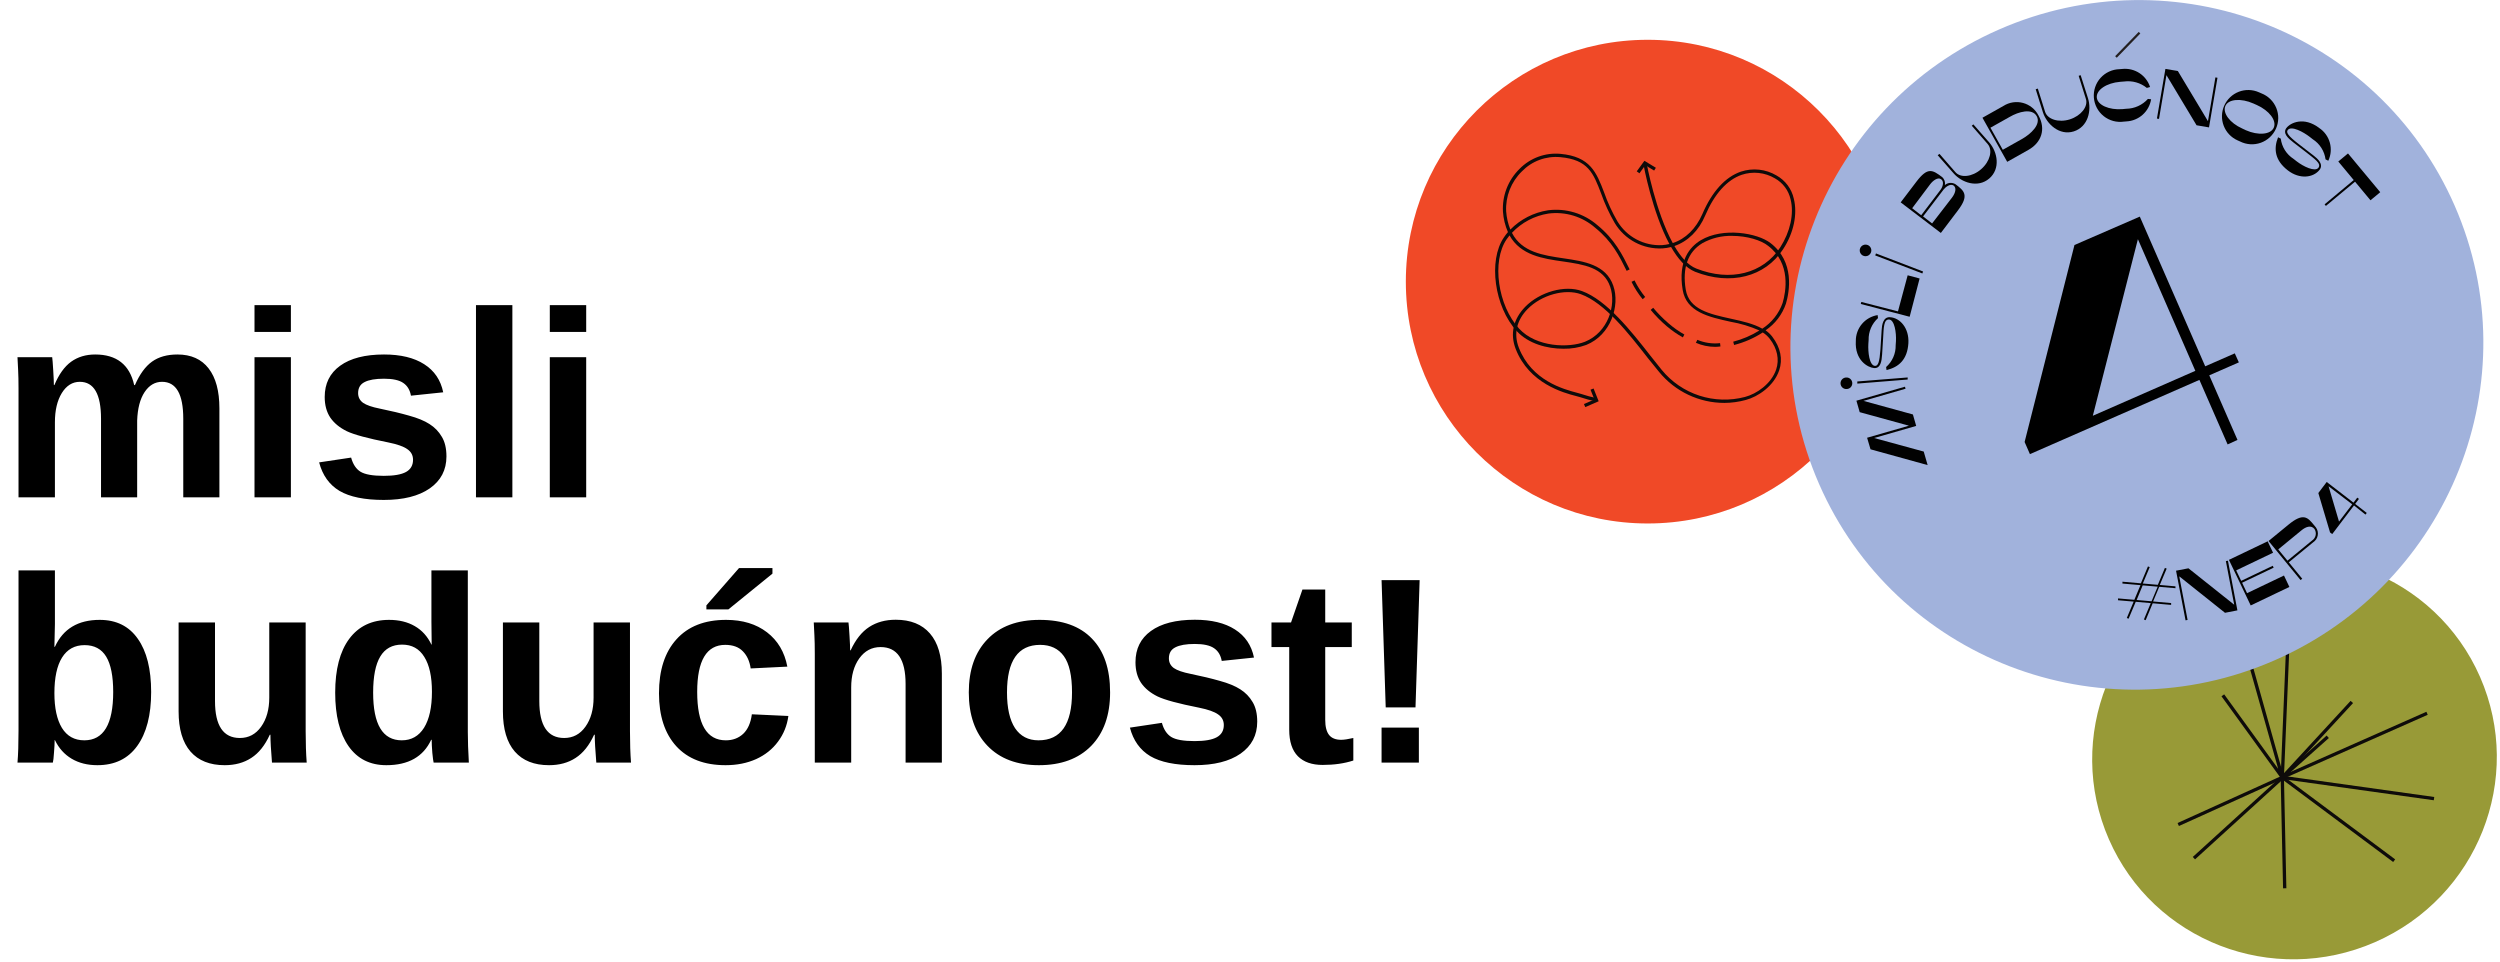 <svg width="754" height="290" viewBox="0 0 754 290" fill="none" xmlns="http://www.w3.org/2000/svg">
    <path d="M30.469 150V126.289C30.469 118.867 28.333 115.156 24.062 115.156C21.849 115.156 20.039 116.289 18.633 118.555C17.253 120.82 16.562 123.75 16.562 127.344V150H5.586V117.188C5.586 114.922 5.547 113.073 5.469 111.641C5.417 110.182 5.352 108.88 5.273 107.734H15.742C15.82 108.229 15.925 109.557 16.055 111.719C16.185 113.854 16.25 115.326 16.25 116.133H16.406C17.76 112.904 19.44 110.56 21.445 109.102C23.477 107.643 25.898 106.914 28.711 106.914C35.169 106.914 39.089 109.987 40.469 116.133H40.703C42.135 112.852 43.854 110.495 45.859 109.062C47.865 107.63 50.417 106.914 53.516 106.914C57.63 106.914 60.768 108.32 62.93 111.133C65.091 113.919 66.172 117.93 66.172 123.164V150H55.273V126.289C55.273 118.867 53.138 115.156 48.867 115.156C46.732 115.156 44.974 116.198 43.594 118.281C42.24 120.339 41.497 123.19 41.367 126.836V150H30.469ZM76.758 100.117V92.031H87.734V100.117H76.758ZM76.758 150V107.734H87.734V150H76.758ZM134.648 137.656C134.648 141.745 132.969 144.961 129.609 147.305C126.276 149.622 121.654 150.781 115.742 150.781C109.935 150.781 105.482 149.87 102.383 148.047C99.31 146.198 97.266 143.333 96.25 139.453L105.898 138.008C106.445 140.013 107.383 141.432 108.711 142.266C110.065 143.099 112.409 143.516 115.742 143.516C118.815 143.516 121.055 143.125 122.461 142.344C123.867 141.562 124.57 140.339 124.57 138.672C124.57 137.318 123.997 136.25 122.852 135.469C121.732 134.661 119.818 133.984 117.109 133.438C110.911 132.214 106.732 131.081 104.57 130.039C102.409 128.971 100.755 127.604 99.609 125.938C98.49 124.245 97.93 122.174 97.93 119.727C97.93 115.69 99.479 112.552 102.578 110.312C105.703 108.047 110.117 106.914 115.82 106.914C120.846 106.914 124.883 107.891 127.93 109.844C131.003 111.797 132.917 114.622 133.672 118.32L123.945 119.336C123.633 117.617 122.865 116.341 121.641 115.508C120.417 114.648 118.477 114.219 115.82 114.219C113.216 114.219 111.263 114.557 109.961 115.234C108.659 115.885 108.008 116.992 108.008 118.555C108.008 119.779 108.503 120.755 109.492 121.484C110.508 122.188 112.201 122.773 114.57 123.242C117.878 123.919 120.807 124.622 123.359 125.352C125.938 126.055 127.995 126.901 129.531 127.891C131.094 128.88 132.331 130.156 133.242 131.719C134.18 133.255 134.648 135.234 134.648 137.656ZM143.555 150V92.031H154.531V150H143.555ZM165.82 100.117V92.031H176.797V100.117H165.82ZM165.82 150V107.734H176.797V150H165.82ZM45.586 208.711C45.586 215.69 44.18 221.12 41.367 225C38.581 228.854 34.583 230.781 29.375 230.781C26.38 230.781 23.789 230.13 21.602 228.828C19.414 227.526 17.734 225.651 16.562 223.203H16.484C16.484 224.115 16.419 225.365 16.289 226.953C16.185 228.542 16.068 229.557 15.938 230H5.273C5.482 227.578 5.586 224.362 5.586 220.352V172.031H16.562V188.203L16.406 195.078H16.562C19.037 189.661 23.542 186.953 30.078 186.953C35.078 186.953 38.906 188.854 41.562 192.656C44.245 196.432 45.586 201.784 45.586 208.711ZM34.141 208.711C34.141 203.919 33.438 200.365 32.031 198.047C30.625 195.729 28.451 194.57 25.508 194.57C22.539 194.57 20.273 195.82 18.711 198.32C17.174 200.794 16.406 204.375 16.406 209.062C16.406 213.542 17.162 217.031 18.672 219.531C20.208 222.031 22.461 223.281 25.43 223.281C31.237 223.281 34.141 218.424 34.141 208.711ZM64.844 187.734V211.445C64.844 218.867 67.344 222.578 72.344 222.578C75 222.578 77.135 221.445 78.75 219.18C80.391 216.888 81.211 213.958 81.211 210.391V187.734H92.188V220.547C92.188 224.141 92.292 227.292 92.5 230H82.031C81.719 226.25 81.562 223.451 81.562 221.602H81.367C79.909 224.805 78.047 227.135 75.781 228.594C73.542 230.052 70.872 230.781 67.773 230.781C63.294 230.781 59.857 229.414 57.461 226.68C55.065 223.919 53.867 219.883 53.867 214.57V187.734H64.844ZM130.781 230C130.677 229.609 130.547 228.633 130.391 227.07C130.26 225.482 130.195 224.167 130.195 223.125H130.039C127.669 228.229 123.164 230.781 116.523 230.781C111.602 230.781 107.799 228.867 105.117 225.039C102.435 221.185 101.094 215.807 101.094 208.906C101.094 201.901 102.5 196.497 105.312 192.695C108.151 188.867 112.161 186.953 117.344 186.953C120.339 186.953 122.917 187.578 125.078 188.828C127.266 190.078 128.945 191.94 130.117 194.414H130.195L130.117 187.461V172.031H141.094V220.781C141.094 223.385 141.198 226.458 141.406 230H130.781ZM130.273 208.633C130.273 204.076 129.505 200.573 127.969 198.125C126.458 195.651 124.219 194.414 121.25 194.414C118.307 194.414 116.12 195.612 114.688 198.008C113.255 200.378 112.539 204.01 112.539 208.906C112.539 218.49 115.417 223.281 121.172 223.281C124.062 223.281 126.302 222.018 127.891 219.492C129.479 216.94 130.273 213.32 130.273 208.633ZM162.656 187.734V211.445C162.656 218.867 165.156 222.578 170.156 222.578C172.812 222.578 174.948 221.445 176.562 219.18C178.203 216.888 179.023 213.958 179.023 210.391V187.734H190V220.547C190 224.141 190.104 227.292 190.312 230H179.844C179.531 226.25 179.375 223.451 179.375 221.602H179.18C177.721 224.805 175.859 227.135 173.594 228.594C171.354 230.052 168.685 230.781 165.586 230.781C161.107 230.781 157.669 229.414 155.273 226.68C152.878 223.919 151.68 219.883 151.68 214.57V187.734H162.656ZM218.828 230.781C212.422 230.781 207.474 228.88 203.984 225.078C200.495 221.25 198.75 215.924 198.75 209.102C198.75 202.122 200.508 196.693 204.023 192.812C207.539 188.906 212.526 186.953 218.984 186.953C223.958 186.953 228.073 188.203 231.328 190.703C234.583 193.203 236.628 196.654 237.461 201.055L226.406 201.602C226.094 199.44 225.312 197.721 224.062 196.445C222.812 195.143 221.042 194.492 218.75 194.492C213.099 194.492 210.273 199.219 210.273 208.672C210.273 218.411 213.151 223.281 218.906 223.281C220.99 223.281 222.734 222.63 224.141 221.328C225.547 220 226.419 218.034 226.758 215.43L237.773 215.938C237.383 218.828 236.341 221.406 234.648 223.672C232.982 225.938 230.781 227.695 228.047 228.945C225.312 230.169 222.24 230.781 218.828 230.781ZM213.047 183.789V182.578L222.891 171.328H232.969V173.008L219.688 183.789H213.047ZM273.125 230V206.289C273.125 198.867 270.612 195.156 265.586 195.156C262.93 195.156 260.781 196.302 259.141 198.594C257.526 200.859 256.719 203.776 256.719 207.344V230H245.742V197.188C245.742 194.922 245.703 193.073 245.625 191.641C245.573 190.182 245.508 188.88 245.43 187.734H255.898C255.977 188.229 256.081 189.557 256.211 191.719C256.341 193.854 256.406 195.326 256.406 196.133H256.562C258.047 192.904 259.909 190.56 262.148 189.102C264.388 187.643 267.057 186.914 270.156 186.914C274.635 186.914 278.073 188.294 280.469 191.055C282.865 193.815 284.062 197.852 284.062 203.164V230H273.125ZM334.805 208.828C334.805 215.677 332.904 221.055 329.102 224.961C325.299 228.841 320.039 230.781 313.32 230.781C306.732 230.781 301.562 228.828 297.812 224.922C294.062 221.016 292.188 215.651 292.188 208.828C292.188 202.031 294.062 196.693 297.812 192.812C301.562 188.906 306.81 186.953 313.555 186.953C320.456 186.953 325.716 188.841 329.336 192.617C332.982 196.367 334.805 201.771 334.805 208.828ZM323.32 208.828C323.32 203.802 322.5 200.156 320.859 197.891C319.219 195.625 316.836 194.492 313.711 194.492C307.044 194.492 303.711 199.271 303.711 208.828C303.711 213.542 304.518 217.135 306.133 219.609C307.773 222.057 310.13 223.281 313.203 223.281C319.948 223.281 323.32 218.464 323.32 208.828ZM379.18 217.656C379.18 221.745 377.5 224.961 374.141 227.305C370.807 229.622 366.185 230.781 360.273 230.781C354.466 230.781 350.013 229.87 346.914 228.047C343.841 226.198 341.797 223.333 340.781 219.453L350.43 218.008C350.977 220.013 351.914 221.432 353.242 222.266C354.596 223.099 356.94 223.516 360.273 223.516C363.346 223.516 365.586 223.125 366.992 222.344C368.398 221.562 369.102 220.339 369.102 218.672C369.102 217.318 368.529 216.25 367.383 215.469C366.263 214.661 364.349 213.984 361.641 213.438C355.443 212.214 351.263 211.081 349.102 210.039C346.94 208.971 345.286 207.604 344.141 205.938C343.021 204.245 342.461 202.174 342.461 199.727C342.461 195.69 344.01 192.552 347.109 190.312C350.234 188.047 354.648 186.914 360.352 186.914C365.378 186.914 369.414 187.891 372.461 189.844C375.534 191.797 377.448 194.622 378.203 198.32L368.477 199.336C368.164 197.617 367.396 196.341 366.172 195.508C364.948 194.648 363.008 194.219 360.352 194.219C357.747 194.219 355.794 194.557 354.492 195.234C353.19 195.885 352.539 196.992 352.539 198.555C352.539 199.779 353.034 200.755 354.023 201.484C355.039 202.188 356.732 202.773 359.102 203.242C362.409 203.919 365.339 204.622 367.891 205.352C370.469 206.055 372.526 206.901 374.062 207.891C375.625 208.88 376.862 210.156 377.773 211.719C378.711 213.255 379.18 215.234 379.18 217.656ZM398.906 230.703C395.677 230.703 393.19 229.831 391.445 228.086C389.701 226.315 388.828 223.646 388.828 220.078V195.156H383.477V187.734H389.375L392.812 177.812H399.688V187.734H407.695V195.156H399.688V217.109C399.688 219.167 400.078 220.69 400.859 221.68C401.641 222.643 402.852 223.125 404.492 223.125C405.352 223.125 406.576 222.943 408.164 222.578V229.375C405.456 230.26 402.37 230.703 398.906 230.703ZM426.914 213.359H417.93L416.68 174.961H428.164L426.914 213.359ZM416.68 230V219.453H427.93V230H416.68Z" fill="black"/>
    <g clip-path="url(#clip0)" class="clip1">
        <path d="M496.94 157.88C537.224 157.88 569.88 125.224 569.88 84.94C569.88 44.656 537.224 12 496.94 12C456.656 12 424 44.656 424 84.94C424 125.224 456.656 157.88 496.94 157.88Z" fill="#F04927"/>
        <path d="M520.09 121.52C516.317 121.52 512.591 120.681 509.182 119.064C505.773 117.447 502.767 115.092 500.38 112.17C499.31 110.86 498.19 109.44 497 108C491.2 100.56 484 91.35 476.79 88.73C472 87 464.9 88.94 460.7 93.23C457.4 96.6 456.47 100.73 458.08 104.87C461.94 114.81 471.55 117.38 475.66 118.47L476.9 118.82C478.415 119.327 479.957 119.748 481.52 120.08L481.32 121.08C479.72 120.742 478.14 120.312 476.59 119.79L475.4 119.46C471.51 118.46 461.19 115.67 457.14 105.26C455.38 100.73 456.39 96.26 459.99 92.55C464.44 88 472 85.9 477.13 87.79C484.57 90.51 491.91 99.79 497.81 107.34C498.97 108.81 500.09 110.23 501.16 111.54C504.123 115.17 508.068 117.871 512.523 119.321C516.979 120.772 521.758 120.91 526.29 119.72C529.78 118.8 534.2 115.81 535.69 111.45C536.69 108.45 536.07 105.19 533.75 102.17C533.164 101.421 532.453 100.779 531.65 100.27C528.992 101.994 526.07 103.271 523 104.05L522.74 103.05C525.531 102.335 528.195 101.195 530.64 99.67C527.855 98.441 524.93 97.558 521.93 97.04C515.39 95.6 508.62 94.11 507.5 87.46C506.01 78.68 509.64 74.46 512.95 72.46C519.66 68.46 530.04 70.27 533.95 73.28C541.35 78.95 539.7 87.94 538.65 91.55C537.544 94.846 535.382 97.686 532.5 99.63C533.26 100.153 533.935 100.79 534.5 101.52C537.02 104.82 537.75 108.35 536.59 111.73C534.98 116.45 530.23 119.66 526.5 120.64C524.41 121.209 522.256 121.505 520.09 121.52ZM522.42 71.14C519.276 71.056 516.168 71.82 513.42 73.35C509.06 75.98 507.34 80.81 508.42 87.35C509.42 93.35 515.58 94.7 522.08 96.13C525.44 96.87 528.87 97.62 531.51 99.13C534.361 97.294 536.518 94.56 537.64 91.36C538.64 87.95 540.2 79.45 533.29 74.16C531.18 72.44 526.88 71.14 522.42 71.14Z" fill="#0E0B0A"/>
        <path d="M507.55 101.76C505.813 100.789 504.175 99.65 502.66 98.36C500.916 96.872 499.303 95.236 497.84 93.47L498.6 92.83C500.032 94.548 501.607 96.14 503.31 97.59C504.759 98.844 506.33 99.95 508 100.89L507.55 101.76Z" fill="#0E0B0A"/>
        <path d="M471.54 105.18C466.64 105.18 461.01 103.71 457.46 99.87C450.71 92.58 448.79 78.58 453.58 71.6C453.953 71.045 454.357 70.51 454.79 70C453.942 68.037 453.434 65.944 453.29 63.81C453.16 61.433 453.539 59.055 454.401 56.836C455.264 54.616 456.589 52.606 458.29 50.94C459.88 49.313 461.812 48.061 463.947 47.276C466.082 46.49 468.365 46.191 470.63 46.4C479.63 47.22 481.49 52 483.8 58.04C484.86 61.058 486.199 63.971 487.8 66.74C489.189 69.05 491.179 70.94 493.559 72.207C495.939 73.473 498.618 74.069 501.31 73.93C502.044 73.874 502.773 73.76 503.49 73.59C498.33 64 495.75 50.05 495.6 49.23L496.6 49.05C496.6 49.25 499.31 63.78 504.5 73.31C508.37 72.05 511.5 68.98 513.44 64.55C516.32 57.81 520.33 53.39 525.04 51.77C526.809 51.179 528.685 50.976 530.54 51.175C532.395 51.373 534.186 51.968 535.79 52.92C537.106 53.651 538.252 54.653 539.152 55.859C540.052 57.066 540.685 58.45 541.01 59.92C542.17 64.55 541.01 70.25 537.77 75.18C532.35 83.53 521.93 86.18 511.23 81.96C508.43 80.82 506 78 504 74.5C503.142 74.722 502.265 74.862 501.38 74.92C498.514 75.068 495.661 74.433 493.128 73.084C490.595 71.734 488.477 69.721 487 67.26C485.366 64.439 483.997 61.473 482.91 58.4C480.56 52.23 479.01 48.16 470.59 47.4C468.46 47.2 466.312 47.482 464.306 48.224C462.3 48.967 460.486 50.151 459 51.69C457.397 53.249 456.145 55.132 455.327 57.214C454.51 59.295 454.146 61.527 454.26 63.76C454.396 65.641 454.821 67.489 455.52 69.24C458.586 66.123 462.578 64.081 466.9 63.42C469.548 63.079 472.238 63.3 474.795 64.068C477.352 64.837 479.719 66.136 481.74 67.88C487 72.17 489.29 76.78 491.5 81.25L490.6 81.69C488.34 77.12 486.2 72.81 481.11 68.69C479.196 67.017 476.948 65.77 474.515 65.032C472.083 64.295 469.521 64.082 467 64.41C462.789 65.069 458.918 67.114 456 70.22C459 76.07 465.38 77 471.57 77.91C477.76 78.82 484.37 79.79 486.57 86.18C488.66 92.18 485.83 101.04 478.42 104.03C476.217 104.833 473.885 105.223 471.54 105.18ZM455.28 71C454.96 71.39 454.67 71.77 454.41 72.15C449.84 78.79 451.72 92.15 458.19 99.15C463.37 104.74 473.19 105.01 478.05 103.06C484.94 100.28 487.57 92.06 485.63 86.47C483.63 80.65 477.69 79.78 471.41 78.86C465.32 78 458.61 77 455.28 71ZM505 74.2C506.89 77.45 509.09 80 511.59 80.99C521.84 85.05 531.78 82.53 536.93 74.59C539.93 69.9 541.14 64.49 540.04 60.12C539.741 58.792 539.165 57.541 538.35 56.45C537.535 55.36 536.499 54.453 535.31 53.79C533.818 52.903 532.153 52.349 530.427 52.164C528.701 51.979 526.956 52.169 525.31 52.72C520.88 54.24 517.08 58.47 514.31 64.95C512.36 69.58 509.05 72.81 505 74.2Z" fill="#0E0B0A"/>
        <path d="M495.42 90.24C494.102 88.629 492.974 86.87 492.06 85L492.97 84.57C493.846 86.354 494.923 88.031 496.18 89.57L495.42 90.24Z" fill="#0E0B0A"/>
        <path d="M517.28 104.61C515.283 104.606 513.309 104.19 511.48 103.39L511.92 102.49C514.081 103.402 516.439 103.746 518.77 103.49L518.89 104.49C518.356 104.564 517.819 104.604 517.28 104.61Z" fill="#0E0B0A"/>
        <path d="M494.45 52.27L493.64 51.68L495.95 48.5L499.41 50.6L498.89 51.45L496.22 49.83L494.45 52.27Z" fill="#0E0B0A"/>
        <path d="M478.12 122.78L477.72 121.86L480.88 120.49L479.7 117.54L480.62 117.17L482.16 121.02L478.12 122.78Z" fill="#0E0B0A"/>
    </g>
    <g clip-path="url(#clip1)" class="clip2">
        <path d="M716.3 284.156C747.21 270.632 761.398 234.825 747.99 204.178C734.581 173.531 698.654 159.649 667.744 173.173C636.834 186.697 622.646 222.504 636.054 253.151C649.463 283.798 685.39 297.679 716.3 284.156Z" fill="#989A37"/>
        <path d="M687.81 235.24L690.1 180.16L691.1 180.2L688.87 233.68L731.8 214.67L732.2 215.58L687.81 235.24Z" fill="#0E0B0A"/>
        <path d="M688.18 234.7C688.09 234.698 688.002 234.675 687.922 234.633C687.842 234.592 687.773 234.532 687.72 234.46L670 210L670.81 209.41L687.1 231.88L676.76 195.21L677.76 194.94L688.84 234.38L688.43 234.64C688.352 234.679 688.267 234.699 688.18 234.7Z" fill="#0E0B0A"/>
        <path d="M688.57 267.92L687.82 233.45L722.38 259.18L721.78 259.98L688.86 235.47L689.57 267.9L688.57 267.92Z" fill="#0E0B0A"/>
        <path d="M734.03 241.36L687.2 234.81L701.72 221.84L702.38 222.59L689.48 234.11L734.17 240.37L734.03 241.36Z" fill="#0E0B0A"/>
        <path d="M657.16 249.13L656.75 248.22L688.04 234.05L708.94 211.38L709.68 212.05L688.64 234.87L688.55 234.92L657.16 249.13Z" fill="#0E0B0A"/>
        <path d="M688.118 234.079L661.348 258.447L662.021 259.186L688.791 234.818L688.118 234.079Z" fill="#0E0B0A"/>
    </g>
    <g clip-path="url(#clip2)" class="clip3">
        <path d="M686.058 199.131C738.991 175.948 763.289 114.57 740.328 62.038C717.368 9.506 655.844 -14.287 602.911 8.895C549.978 32.078 525.68 93.456 548.641 145.988C571.601 198.52 633.125 222.313 686.058 199.131Z" fill="#A1B2DC"/>
        <path d="M647.131 187.053L646.601 186.835L648.667 181.894L644.14 181.5L641.978 186.604L641.447 186.386L643.514 181.445L638.796 181.037V180.479L643.718 180.901L645.567 176.477L640.129 176.001V175.443L645.69 175.933L647.824 170.829L648.355 171.047L646.274 175.987L650.802 176.382L652.937 171.278L653.467 171.496L651.387 176.423L656.119 176.845V177.403L651.224 176.981L649.375 181.404L654.813 181.881V182.439L649.252 181.949L647.131 187.053ZM644.412 180.955L648.912 181.35L650.761 176.94L646.234 176.545L644.412 180.955Z" fill="#010101"/>
        <path d="M671.062 184.821L657.261 173.823L659.776 186.971L659.164 187.094L656.295 172.122L660.035 171.401L673.836 182.384L671.32 169.223L671.946 169.114L674.801 184.086L671.062 184.821Z" fill="#010101"/>
        <path d="M676.215 175.756L677.711 178.9L688.847 173.578L690.478 177.022L678.812 182.602L672.245 168.855L683.925 163.261L685.556 166.705L674.434 172.027L675.943 175.184L685.461 170.638L685.733 171.21L676.215 175.756Z" fill="#010101"/>
        <path d="M694.354 174.545L693.85 174.953L684.197 163.166L690.234 158.212C694.721 154.537 696.026 156.075 697.848 158.307L698.487 159.083C698.732 159.424 698.906 159.811 698.999 160.221C699.092 160.63 699.102 161.054 699.029 161.468C698.955 161.882 698.799 162.276 698.571 162.629C698.343 162.981 698.046 163.284 697.698 163.52L690.302 169.59L694.354 174.545ZM689.907 169.1L697.304 163.03C697.583 162.849 697.823 162.615 698.011 162.341C698.199 162.068 698.331 161.759 698.399 161.434C698.467 161.109 698.47 160.773 698.408 160.447C698.347 160.12 698.221 159.81 698.038 159.532C697.019 158.28 695.428 158.879 694.136 159.94L687.12 165.698L689.907 169.1Z" fill="#010101"/>
        <path d="M709.813 151.597L710.955 150.086L711.459 150.467L710.316 151.978L713.811 154.7L713.43 155.204L709.963 152.441L703.396 161.084L702.743 160.58L699.208 148.698L701.737 145.363L709.813 151.597ZM709.433 152.1L702.294 146.656L705.449 157.313L709.433 152.1Z" fill="#010101"/>
        <path d="M665.093 110.479L674.012 106.572L675.236 109.295L666.316 113.201L674.828 132.678L671.85 134.039L663.339 114.576L612.227 136.965L610.623 133.304L625.661 73.893L645.363 65.332L665.093 110.479ZM662.115 111.84L644.792 72.137L631.195 125.396L662.115 111.84Z" fill="black"/>
        <path d="M576.93 125.001L577.922 128.459L565.236 132.106L580.193 136.189L581.376 140.273L564.148 135.509L563.115 132.025L575.733 128.391L560.885 124.307L559.892 120.85L574.536 116.631L574.713 117.243L562.027 120.905L576.93 125.001Z" fill="#010101"/>
        <path d="M558.642 115.447C558.662 115.675 558.637 115.905 558.568 116.123C558.499 116.342 558.387 116.544 558.239 116.719C558.091 116.894 557.909 117.037 557.706 117.141C557.502 117.245 557.279 117.308 557.051 117.325C556.818 117.353 556.582 117.333 556.356 117.268C556.131 117.202 555.922 117.091 555.74 116.943C555.559 116.794 555.409 116.61 555.301 116.402C555.192 116.193 555.127 115.965 555.108 115.731C555.09 115.497 555.119 115.262 555.194 115.039C555.269 114.817 555.388 114.612 555.544 114.436C555.7 114.261 555.89 114.119 556.102 114.019C556.314 113.919 556.544 113.863 556.779 113.854C557.006 113.836 557.234 113.862 557.451 113.932C557.667 114.002 557.868 114.115 558.041 114.263C558.214 114.411 558.356 114.591 558.459 114.795C558.562 114.998 558.624 115.219 558.642 115.447ZM575.352 113.841V114.467L560.164 115.692V115.052L575.352 113.841Z" fill="#010101"/>
        <path d="M566.297 95.031L566.405 95.942C565.486 96.773 564.757 97.793 564.269 98.933C563.781 100.072 563.545 101.304 563.577 102.544L563.496 103.714C563.36 106.082 563.754 110.247 565.508 110.356C566.419 110.356 566.868 109.308 567.14 105.375L567.507 99.481C567.588 98.12 567.901 95.534 570.022 95.67C573.041 95.847 575.842 98.95 575.57 103.51C575.257 108.492 572.633 110.751 568.975 111.608L568.853 110.696C569.786 109.874 570.527 108.856 571.025 107.716C571.523 106.575 571.766 105.34 571.735 104.095L571.817 102.925C571.967 100.352 571.395 96.46 569.75 96.364C568.105 96.269 568.132 98.882 567.942 102.081L567.643 106.926C567.52 108.954 567.167 111.159 565.236 111.01C563.305 110.86 559.362 108.628 559.716 102.843C559.695 100.968 560.349 99.147 561.556 97.713C562.764 96.279 564.446 95.327 566.297 95.031Z" fill="#010101"/>
        <path d="M578.955 83.992L575.95 95.534L561.211 91.682L561.374 91.07L572.429 93.914L575.352 83.026L578.955 83.992Z" fill="#010101"/>
        <path d="M564.284 76.139C564.162 76.466 563.946 76.749 563.662 76.951C563.379 77.154 563.041 77.268 562.693 77.279C562.344 77.289 562.001 77.195 561.706 77.009C561.411 76.823 561.178 76.553 561.037 76.234C560.896 75.915 560.854 75.561 560.914 75.218C560.975 74.874 561.137 74.556 561.379 74.305C561.621 74.054 561.932 73.88 562.272 73.807C562.613 73.734 562.968 73.764 563.292 73.893C563.718 74.063 564.06 74.394 564.246 74.813C564.431 75.233 564.445 75.709 564.284 76.139ZM580.002 81.882L579.785 82.481L565.562 77.037L565.794 76.438L580.002 81.882Z" fill="#010101"/>
        <path d="M590.513 63.453L585.36 70.259L573.245 61.031L577.977 54.811C581.417 50.292 582.831 51.204 585.808 53.45C586.121 53.748 586.356 54.119 586.491 54.53C586.626 54.94 586.658 55.378 586.583 55.804C587.031 55.424 587.589 55.198 588.174 55.161C588.76 55.125 589.342 55.279 589.833 55.6C592.335 57.533 594.035 58.826 590.513 63.453ZM576.712 62.8L579.431 64.923L585.237 57.288C585.89 56.43 586.461 54.824 585.455 54.062C584.449 53.3 582.926 54.538 582.137 55.573L576.712 62.8ZM588.691 59.642C589.901 58.05 590.051 56.635 589.262 56.008C588.215 55.205 586.692 56.512 586.23 57.111L580.002 65.277L582.722 67.387L588.691 59.642Z" fill="#010101"/>
        <path d="M584.952 46.413L589.765 51.939C591.315 53.722 594.796 53.395 597.515 51.027C600.235 48.659 601.051 45.256 599.501 43.459L594.687 37.92L595.163 37.511L599.949 42.956C602.478 45.868 603.403 50.891 599.949 53.844C596.496 56.798 591.642 55.083 589.194 52.265L584.408 46.821L584.952 46.413Z" fill="#010101"/>
        <path d="M597.91 35.511L604.246 31.945C605.112 31.393 606.084 31.028 607.099 30.873C608.114 30.718 609.149 30.776 610.141 31.044C611.132 31.311 612.057 31.783 612.856 32.427C613.655 33.072 614.312 33.877 614.784 34.789C617.136 38.981 615.681 43.024 611.711 45.242L605.375 48.808L597.91 35.511ZM600.316 38.519L604.042 45.174L609.834 41.921C612.472 40.438 615.654 37.511 614.267 35.034C612.88 32.557 608.828 33.673 606.109 35.266L600.316 38.519Z" fill="#010101"/>
        <path d="M614.607 26.718L616.796 33.714C617.503 35.973 620.875 37.076 624.261 36.001C627.647 34.925 629.822 32.135 629.115 29.862L626.926 22.866L627.524 22.675L629.74 29.644C630.896 33.319 629.74 38.287 625.43 39.635C621.12 40.982 617.299 37.43 616.143 33.864L613.968 26.909L614.607 26.718Z" fill="#010101"/>
        <path d="M639.258 20.865L640.088 20.797C641.895 20.608 643.713 21.046 645.238 22.036C646.762 23.027 647.901 24.512 648.464 26.242L647.485 26.514C646.531 25.742 645.431 25.172 644.25 24.84C643.07 24.508 641.834 24.419 640.618 24.581L639.449 24.676C635.37 25.003 632.201 27.113 632.392 29.399C632.582 31.686 636.077 33.224 640.115 32.911L641.284 32.802C642.518 32.784 643.734 32.511 644.857 32C645.98 31.49 646.986 30.752 647.811 29.835L648.776 29.944C648.488 31.733 647.597 33.37 646.252 34.583C644.906 35.796 643.187 36.512 641.379 36.613L640.55 36.681C639.478 36.834 638.386 36.767 637.341 36.482C636.296 36.197 635.32 35.701 634.473 35.024C633.627 34.348 632.928 33.505 632.418 32.548C631.909 31.592 631.601 30.541 631.513 29.46C631.425 28.379 631.558 27.292 631.905 26.265C632.252 25.238 632.806 24.293 633.531 23.488C634.257 22.683 635.139 22.035 636.124 21.584C637.109 21.133 638.175 20.888 639.258 20.865Z" fill="#010101"/>
        <path d="M662.482 37.783L653.399 22.662L651.156 35.864L650.53 35.755L653.087 20.784L656.839 21.423L665.922 36.545L668.166 23.343L668.791 23.451L666.235 38.423L662.482 37.783Z" fill="#010101"/>
        <path d="M682.048 28.161C683.05 28.55 683.963 29.139 684.732 29.892C685.5 30.645 686.107 31.546 686.517 32.541C686.927 33.536 687.131 34.603 687.117 35.679C687.102 36.756 686.869 37.818 686.432 38.801C685.995 39.784 685.364 40.669 684.575 41.4C683.787 42.132 682.858 42.696 681.846 43.058C680.833 43.419 679.758 43.572 678.685 43.505C677.612 43.438 676.563 43.154 675.603 42.67L674.842 42.33C673.891 41.905 673.033 41.297 672.317 40.541C671.601 39.784 671.04 38.894 670.668 37.921C670.295 36.948 670.118 35.911 670.146 34.869C670.174 33.827 670.406 32.801 670.831 31.849C671.255 30.897 671.862 30.039 672.618 29.322C673.373 28.605 674.262 28.044 675.235 27.671C676.207 27.298 677.243 27.121 678.284 27.149C679.324 27.177 680.349 27.41 681.3 27.834L682.048 28.161ZM677.33 39.267C681.028 40.914 684.849 40.628 685.774 38.491C686.698 36.354 684.414 33.374 680.688 31.686L679.614 31.209C675.902 29.563 672.082 29.848 671.17 31.958C670.259 34.068 672.53 37.103 676.269 38.764L677.33 39.267Z" fill="#010101"/>
        <path d="M702.213 48.482L701.383 48.06C701.221 46.831 700.792 45.652 700.127 44.606C699.463 43.56 698.578 42.671 697.535 42.003L696.611 41.282C694.734 39.825 691.063 37.811 689.989 39.213C689.431 39.934 690.07 40.955 693.184 43.364L697.848 46.971C698.949 47.828 700.894 49.516 699.588 51.204C697.739 53.599 693.606 54.171 690.002 51.381C686.059 48.332 685.692 44.847 687.066 41.404L687.881 41.812C688.036 43.048 688.459 44.234 689.122 45.288C689.784 46.341 690.67 47.236 691.716 47.91L692.64 48.631C694.666 50.21 698.202 51.925 699.221 50.618C700.241 49.312 697.998 47.896 695.468 45.868L691.621 42.901C690.03 41.663 688.398 40.179 689.581 38.6C690.764 37.021 694.857 35.075 699.466 38.6C701.033 39.642 702.173 41.214 702.678 43.029C703.182 44.843 703.017 46.779 702.213 48.482Z" fill="#010101"/>
        <path d="M710.276 54.797L701.492 62.106L701.098 61.63L709.881 54.307L705.231 48.713L708.155 46.277L717.876 57.968L714.939 60.405L710.276 54.797Z" fill="#010101"/>
        <path d="M638.415 17.422L637.926 16.945L645.037 9.623L645.527 10.099L638.415 17.422Z" fill="#231F20"/>
    </g>
    <defs>
        <clipPath id="clip0">
            <rect width="145.89" height="145.89" fill="white" transform="translate(424 12)"/>
        </clipPath>
        <clipPath id="clip1">
            <rect width="122.04" height="121.33" fill="white" transform="translate(631 168)"/>
        </clipPath>
        <clipPath id="clip2">
            <rect width="209" height="208" fill="white" transform="translate(540)"/>
        </clipPath>
    </defs>
</svg>

